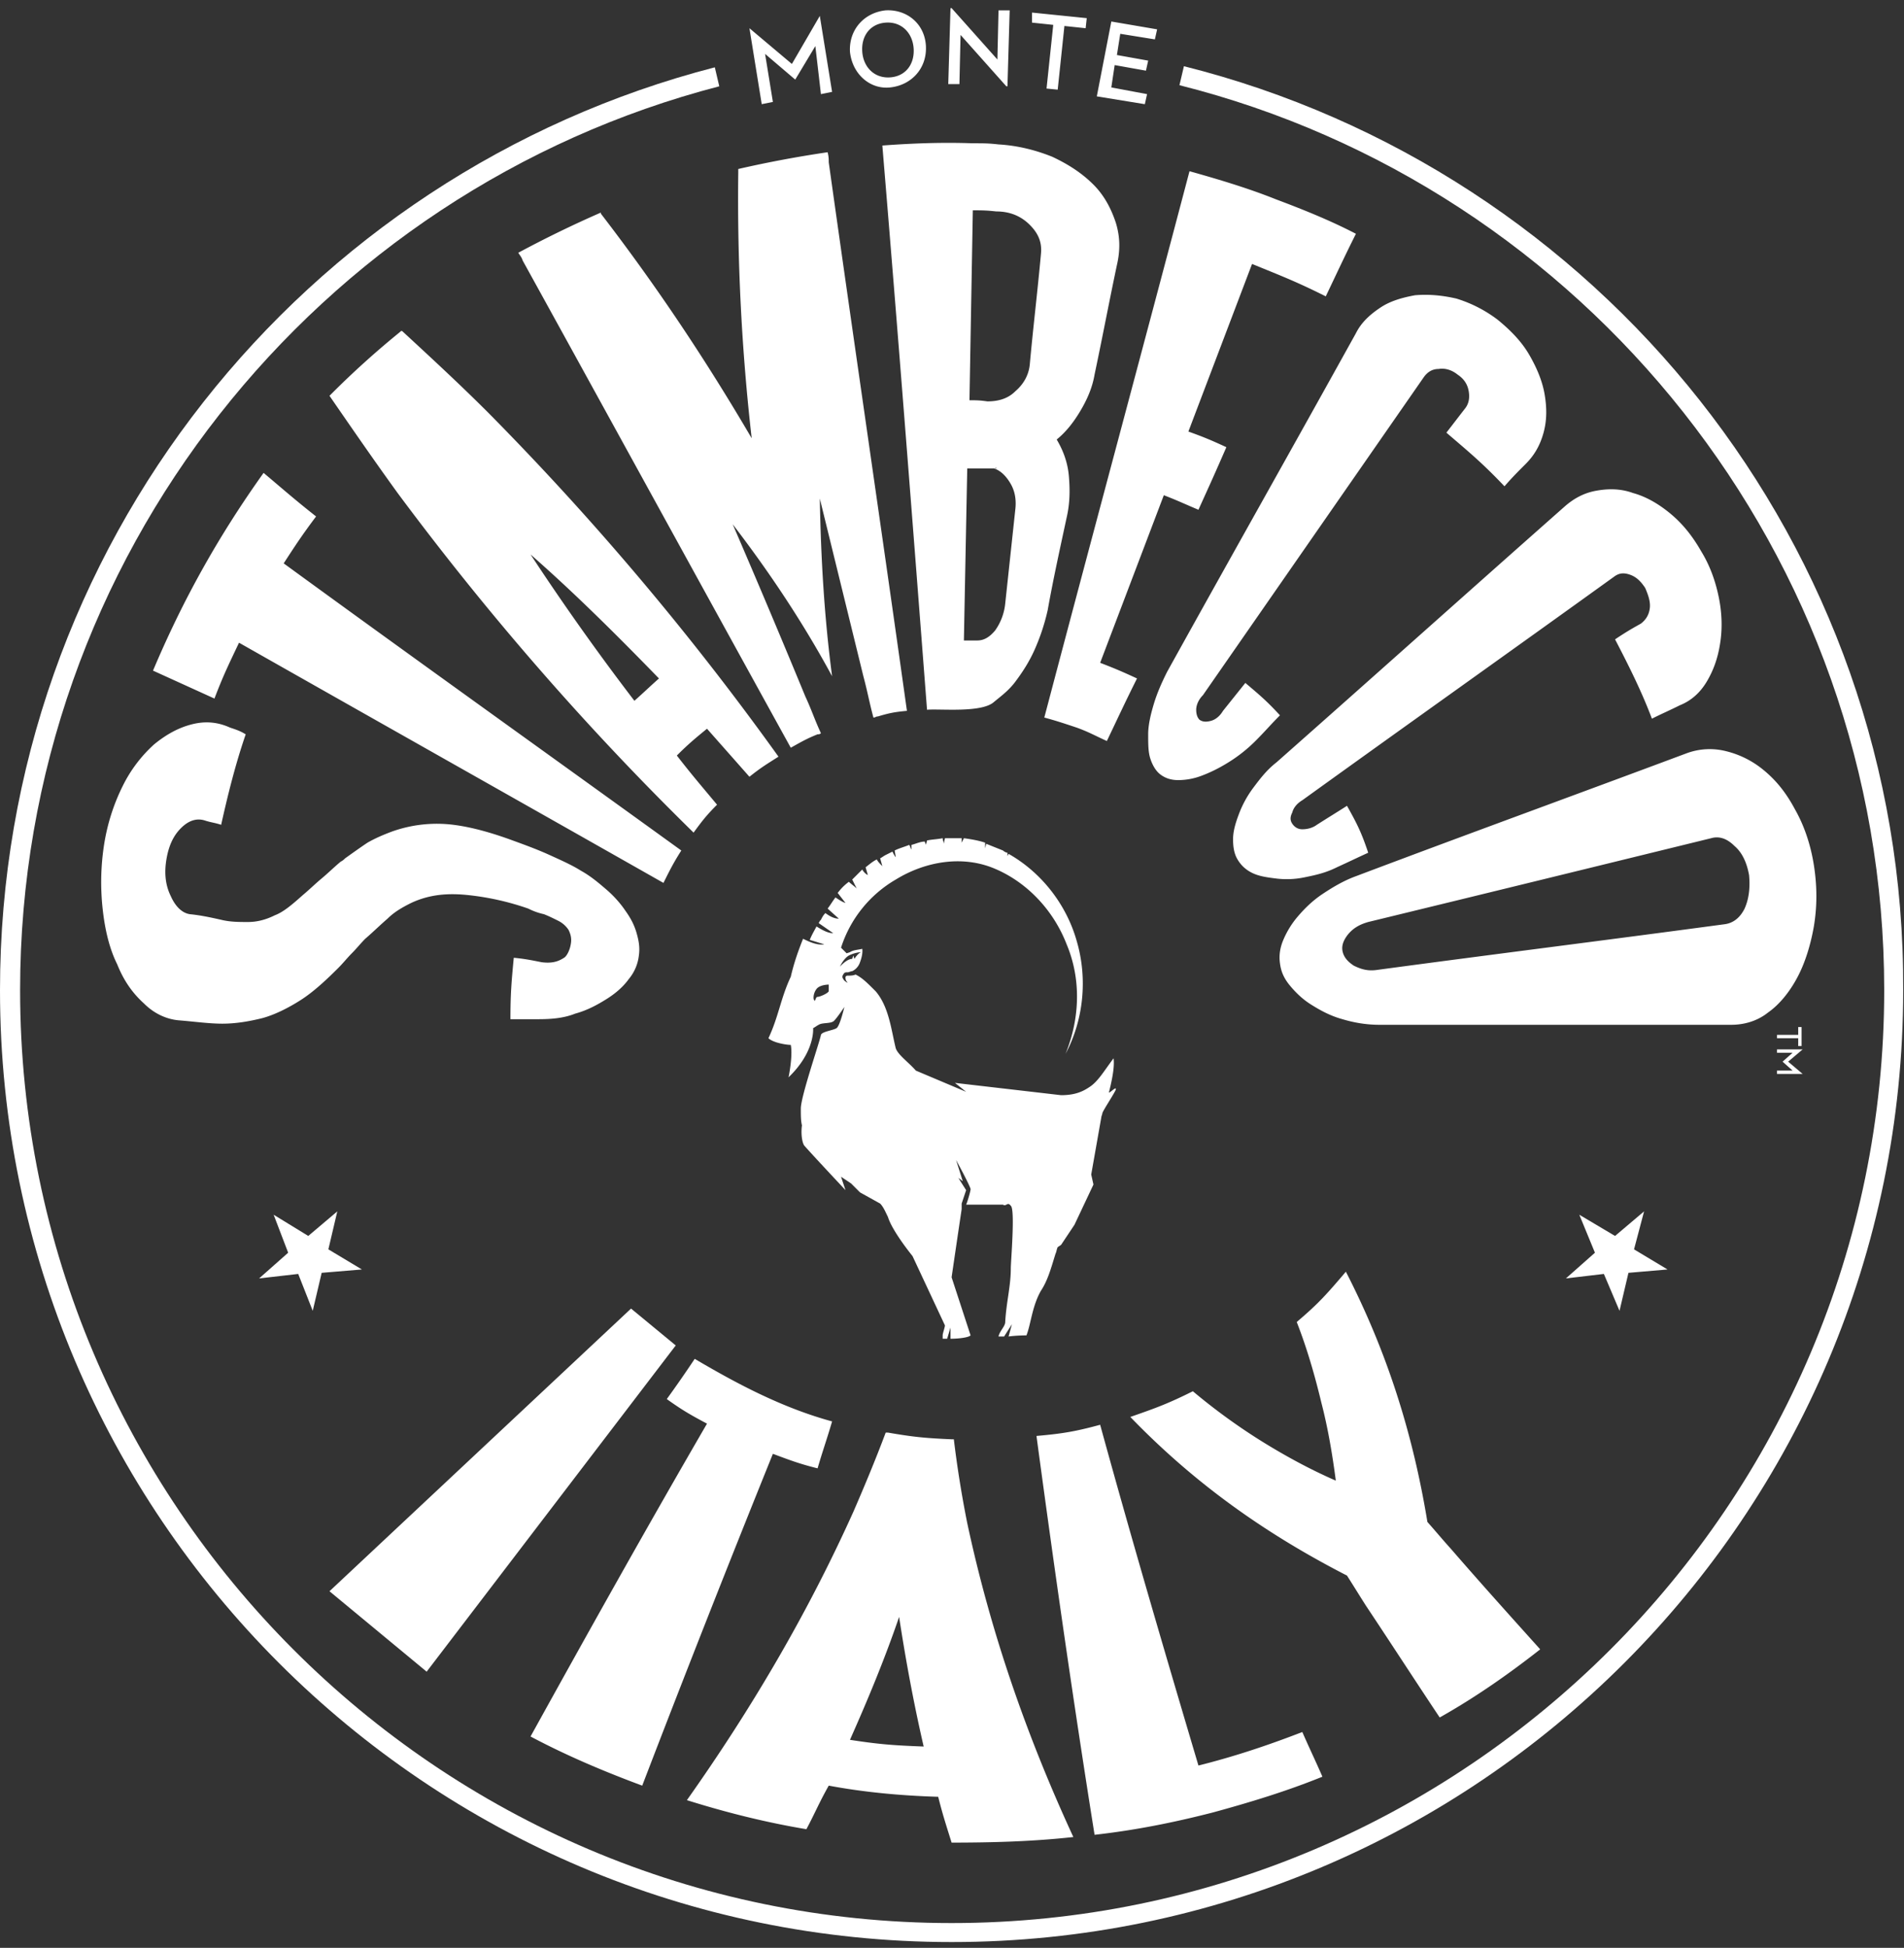 <svg width="176" height="180" viewBox="0 0 176 180" fill="none" xmlns="http://www.w3.org/2000/svg">
    <rect x="0" y="0" width="176" height="180" fill="#333333" stroke="none"/>
    <path d="m58.333 120.924 4.13 3.407-23.024 30.147-8.982-7.433 27.876-26.121zM64.217 125.57c4.027 2.375 8.157 4.543 12.7 5.782-.517 1.755-.827 2.581-1.343 4.336-1.652-.413-2.478-.723-4.13-1.342a1884.407 1884.407 0 0 0-12.079 30.663c-3.614-1.342-7.02-2.787-10.324-4.542 5.368-9.705 10.737-19.307 16.312-28.909-1.549-.826-2.271-1.238-3.717-2.271a114.903 114.903 0 0 0 2.581-3.717zM74.542 169.035c-3.717-.619-7.434-1.548-11.047-2.684 5.988-8.466 11.15-17.242 15.383-26.637 1.032-2.374 2.065-4.852 2.994-7.33h.207c2.374.413 3.51.516 5.884.619h.207c.31 2.582.723 5.163 1.239 7.744 2.168 10.118 5.472 19.616 9.808 29.011-3.717.413-7.537.516-11.254.516-.516-1.652-.825-2.581-1.238-4.233-3.407-.103-6.815-.413-10.118-1.032-.93 1.652-1.24 2.478-2.065 4.026zm4.026-8.259c2.685.413 4.027.516 6.814.619-.929-4.026-1.652-7.949-2.271-11.976-1.342 3.923-2.89 7.64-4.543 11.357zM101.695 131.662c2.891 10.53 5.988 21.061 9.085 31.489 3.304-.826 6.401-1.859 9.602-3.097.723 1.651 1.136 2.477 1.858 4.129-3.304 1.342-6.711 2.375-10.118 3.304-3.613.929-7.227 1.652-10.943 2.065-1.962-12.286-3.717-24.572-5.37-36.858 2.376-.206 3.614-.413 5.886-1.032zM122.137 129.597c-.62-2.581-1.342-5.059-2.272-7.434 1.962-1.652 2.788-2.581 4.543-4.646 3.82 7.434 6.195 14.971 7.537 23.127.826.929 1.239 1.445 2.168 2.478 2.684 3.097 5.472 6.194 8.259 9.292-2.89 2.271-5.988 4.439-9.291 6.297-2.272-3.407-4.543-6.917-6.814-10.324-.723-1.136-1.033-1.652-1.756-2.788-7.64-3.923-14.144-8.569-20.029-14.66 2.375-.826 3.51-1.239 5.782-2.375a56.054 56.054 0 0 0 6.401 4.646c2.168 1.342 4.439 2.581 6.814 3.614-.31-2.375-.723-4.853-1.342-7.227zM28.495 114.213l-3.2-1.961 1.342 3.51-2.685 2.375 3.614-.413 1.342 3.407.826-3.51 3.717-.31-3.098-1.859.826-3.51-2.684 2.271zM149.29 114.213l-3.304-1.961 1.445 3.51-2.684 2.375 3.51-.413 1.446 3.407.826-3.51 3.613-.31-3.097-1.859.929-3.51-2.684 2.271zM52.757 87.267c.104-.516 0-.93-.206-1.342a2.438 2.438 0 0 0-.93-.826c-.412-.207-.825-.413-1.342-.62a5.97 5.97 0 0 1-1.445-.516 24.733 24.733 0 0 0-5.472-1.239c-1.858-.206-3.613-.103-5.369.723-.825.413-1.548.826-2.168 1.445-.722.62-1.342 1.24-2.064 1.859-.413.413-.826.929-1.24 1.342-.412.413-.825.93-1.238 1.342-1.24 1.24-2.375 2.272-3.51 2.994-1.136.723-2.375 1.342-3.51 1.652-1.24.31-2.479.516-3.718.516-1.239 0-2.684-.206-4.026-.31-1.136-.103-2.271-.619-3.2-1.548-1.033-.93-1.859-2.065-2.478-3.614-.723-1.445-1.136-3.2-1.343-5.058a22.61 22.61 0 0 1 .104-5.885c.31-2.065.929-3.924 1.755-5.576a12.783 12.783 0 0 1 2.89-3.82c1.136-.929 2.272-1.548 3.51-1.858 1.24-.31 2.375-.206 3.511.31.62.206.93.31 1.445.62-.929 2.684-1.651 5.575-2.27 8.362-.62-.207-.93-.207-1.55-.413-.722-.206-1.445 0-2.168.723-.722.722-1.135 1.652-1.342 2.89-.206 1.24-.103 2.375.413 3.408.413.929 1.033 1.548 1.755 1.651 1.033.104 1.962.31 2.891.517.826.206 1.652.206 2.478.206.826 0 1.652-.206 2.478-.62.826-.309 1.652-1.032 2.58-1.858.62-.516 1.137-1.032 1.756-1.548.62-.517 1.136-1.033 1.755-1.549.207-.103.31-.206.413-.31.723-.516 1.446-1.032 2.065-1.445.723-.413 1.446-.723 2.271-1.032a12.351 12.351 0 0 1 5.679-.62c1.652.207 3.51.723 5.472 1.445 1.135.413 2.271.826 3.407 1.343 1.135.516 2.065.929 2.89 1.445.93.516 1.652 1.136 2.375 1.755.723.62 1.342 1.342 1.755 1.962.517.722.826 1.342 1.033 2.065.206.722.31 1.342.206 2.064a4.11 4.11 0 0 1-.929 2.169c-.516.722-1.239 1.342-2.065 1.858-.826.516-1.755 1.032-2.89 1.342-1.033.413-2.169.516-3.408.516h-2.58c0-2.374.102-3.51.309-5.678 1.032.103 1.549.207 2.581.413.826.103 1.445 0 2.065-.413.206-.103.516-.62.62-1.239zM14.144 61.972c2.788-6.607 6.092-12.492 10.222-18.273 1.961 1.651 2.89 2.477 4.852 4.026-1.239 1.652-1.858 2.581-2.994 4.336 12.183 8.88 24.469 17.655 36.754 26.534-.722 1.135-1.032 1.755-1.651 2.994-13.112-7.434-26.121-14.764-39.233-22.197-.929 1.961-1.445 2.993-2.271 5.162l-5.679-2.582zM66.282 74.362c-.929.929-1.342 1.445-2.168 2.58-9.911-9.704-18.997-20.132-27.36-31.385-2.167-2.994-4.232-5.988-6.297-8.983l.206-.206a82.238 82.238 0 0 1 6.298-5.678c.103-.104.103-.104.207-.104 2.684 2.478 5.368 4.956 7.95 7.537a263.428 263.428 0 0 1 26.843 31.8c-1.136.722-1.652 1.031-2.685 1.858-1.548-1.756-2.374-2.685-3.923-4.44-1.136.93-1.755 1.445-2.788 2.478 1.446 1.858 2.169 2.684 3.717 4.543zm-7.64-9.602c.93-.826 1.342-1.239 2.271-2.065-3.82-3.923-7.743-7.846-11.872-11.46a231.309 231.309 0 0 0 9.601 13.525zM69.483 40.498a194.917 194.917 0 0 1-1.24-24.572v-.31a106.08 106.08 0 0 1 8.26-1.548c.103.413.103.62.103.929 2.375 16.932 4.853 33.76 7.228 50.692-1.136.104-1.652.207-2.685.517-.206 0-.206.103-.413.103-.413-1.549-.516-2.272-.929-3.82l-4.026-16.416c.103 5.575.413 10.944 1.135 16.416-2.684-4.956-5.781-9.602-9.188-14.041a1043.161 1043.161 0 0 1 6.71 15.9c.62 1.341.826 2.064 1.446 3.406-.103.103-.207.103-.31.103-1.032.413-1.549.723-2.478 1.24-8.26-14.971-16.519-30.044-24.778-45.015-.103-.31-.207-.413-.413-.723a104.257 104.257 0 0 1 7.64-3.716v.103c5.162 6.71 9.705 13.525 13.938 20.752zM81.562 13.448c2.788-.206 5.575-.31 8.363-.206h.103c.93 0 1.342 0 2.271.103 1.756.103 3.407.516 4.956 1.136 1.549.723 2.788 1.548 3.82 2.58 1.033 1.033 1.652 2.272 2.065 3.511.413 1.342.413 2.581.103 3.923-.722 3.407-1.342 6.711-2.065 10.118-.206 1.24-.722 2.375-1.342 3.407-.62 1.033-1.342 1.962-2.271 2.685l.103-.104c.62 1.033 1.032 2.169 1.136 3.407.103 1.24.103 2.478-.207 3.82-.62 2.891-1.239 5.679-1.755 8.57a19.622 19.622 0 0 1-1.239 3.716c-.516 1.136-1.135 2.065-1.755 2.891-.62.826-1.342 1.342-1.962 1.858-1.135 1.033-4.955.62-6.194.723-1.342-17.448-2.684-34.793-4.13-52.138zm8.363 5.988-.31 17.552c.62 0 .93 0 1.652.103.93 0 1.858-.206 2.581-.93.723-.619 1.239-1.444 1.342-2.477.31-3.407.723-6.814 1.033-10.221.103-1.032-.207-1.858-1.033-2.684-.826-.826-1.858-1.24-3.097-1.24-.93-.103-1.342-.103-2.168-.103zm1.962 23.85H89.409c-.104 5.265-.207 10.634-.31 15.9h1.239c.62 0 1.136-.31 1.652-.93a5.17 5.17 0 0 0 .929-2.478l.93-8.672c.102-.826 0-1.652-.414-2.375-.413-.723-.93-1.239-1.549-1.445zm.206-.104-.103.104c.103 0 .103 0 .103-.104zm.516 0h-.206.206zM117.904 18.404c2.478.93 5.059 1.962 7.433 3.2-1.135 2.272-1.652 3.408-2.787 5.782-2.685-1.342-4.027-1.858-6.814-2.994l-5.885 15.487c1.445.516 2.168.826 3.51 1.445-1.032 2.375-1.549 3.51-2.581 5.782-1.239-.517-1.858-.826-3.2-1.343l-5.885 15.487c1.342.516 2.065.826 3.407 1.445-1.136 2.272-1.652 3.408-2.788 5.782-1.136-.516-1.652-.826-2.787-1.239-1.24-.413-1.859-.62-2.995-.93 4.44-16.828 8.983-33.656 13.422-50.485 2.581.723 5.369 1.549 7.95 2.581zM110.573 65.586c0 .413.104.723.31.93.31.206.62.206 1.033.102.413-.103.826-.412 1.135-.929l2.065-2.58c1.342 1.135 1.962 1.651 3.201 2.993-.929.93-1.342 1.446-2.272 2.375a13.754 13.754 0 0 1-2.477 1.962c-.826.516-1.652.929-2.478 1.239a6.117 6.117 0 0 1-2.168.412c-.723 0-1.239-.206-1.652-.516-.413-.31-.723-.826-.929-1.445-.207-.62-.207-1.342-.207-2.272 0-.826.207-1.755.516-2.787.31-1.032.723-1.962 1.239-2.994 5.782-10.428 11.667-20.855 17.448-31.283.516-1.032 1.342-1.755 2.272-2.374.929-.62 2.064-.93 3.2-1.136 1.239-.103 2.478 0 3.82.31a12.23 12.23 0 0 1 3.82 1.961c1.136.93 2.168 1.962 2.891 3.2.723 1.24 1.239 2.479 1.445 3.718.207 1.238.207 2.374-.103 3.51-.31 1.135-.826 2.065-1.652 2.89-.826.827-1.239 1.24-1.961 2.066-2.065-2.169-3.201-3.098-5.369-4.956.723-.93 1.032-1.342 1.755-2.272.31-.413.413-.929.31-1.548-.103-.62-.413-1.136-1.033-1.549-.516-.413-1.135-.62-1.755-.516-.619 0-1.032.31-1.342.723l-20.442 29.424c-.413.413-.62.93-.62 1.342zM119.453 75.084c-.207.413-.207.723 0 1.033.206.31.516.516.929.516.413 0 .929-.103 1.342-.413 1.136-.723 1.652-1.032 2.788-1.755.929 1.652 1.342 2.478 1.961 4.336-1.136.516-1.755.826-2.891 1.342-1.032.516-1.961.723-2.994.93a8 8 0 0 1-2.684.103c-.826-.104-1.549-.207-2.168-.517a3.13 3.13 0 0 1-1.342-1.239c-.31-.516-.413-1.135-.413-1.858 0-.723.206-1.445.516-2.271a9.778 9.778 0 0 1 1.342-2.478c.62-.826 1.239-1.652 2.168-2.375 8.879-7.846 17.758-15.796 26.637-23.642.826-.723 1.755-1.24 2.891-1.446 1.135-.206 2.271-.206 3.407.207 1.135.31 2.271.929 3.407 1.858 1.135.93 2.065 2.065 2.891 3.51.826 1.343 1.342 2.788 1.652 4.337.309 1.548.309 2.994.103 4.233-.207 1.342-.62 2.477-1.239 3.51-.62 1.032-1.446 1.755-2.478 2.168-1.032.516-1.549.723-2.581 1.239-.929-2.478-2.168-4.956-3.407-7.33.929-.62 1.445-.93 2.375-1.446.412-.31.722-.723.825-1.342.104-.62-.103-1.239-.413-1.962-.413-.62-.825-1.032-1.445-1.239-.619-.206-1.032-.103-1.445.207-9.602 6.917-19.204 13.731-28.805 20.649-.516.31-.826.722-.929 1.135zM155.897 69.613a6.14 6.14 0 0 1 3.614-.207 8.656 8.656 0 0 1 3.51 1.755c1.136.93 2.065 2.065 2.891 3.614.826 1.445 1.445 3.2 1.755 5.162.31 1.962.31 3.82 0 5.678-.31 1.756-.826 3.407-1.549 4.75-.722 1.342-1.651 2.477-2.684 3.2-1.032.826-2.271 1.136-3.407 1.136h-32.522c-1.238 0-2.374-.207-3.407-.516-1.135-.31-2.064-.826-2.89-1.343-.826-.516-1.446-1.135-1.962-1.755-.516-.62-.826-1.239-.929-2.065-.103-.722 0-1.445.31-2.168a8.226 8.226 0 0 1 1.342-2.168c.619-.723 1.342-1.445 2.271-2.065.929-.62 1.962-1.239 3.097-1.652 10.118-3.82 20.339-7.536 30.56-11.356zm3.511 15.796c.826-.103 1.445-.62 1.858-1.446.413-.929.516-1.961.413-3.097-.207-1.135-.62-2.065-1.342-2.684-.723-.723-1.446-.93-2.168-.723-10.531 2.581-21.062 5.162-31.696 7.743-.723.207-1.342.517-1.858 1.136-.413.516-.62 1.033-.517 1.549.104.516.413.929 1.033 1.342.619.31 1.239.516 2.065.413 10.737-1.446 21.474-2.788 32.212-4.233z" fill="#fff"/>
    <path d="m109.438 6.118-.413 1.755c37.374 9.395 65.146 43.362 65.146 83.627 0 47.492-38.716 86.208-86.208 86.208S1.858 138.992 1.858 91.5c0-40.058 27.566-73.922 64.63-83.524l-.412-1.755C28.082 16.03 0 50.513 0 91.501c0 48.523 39.439 87.962 87.963 87.962 48.525 0 87.963-39.439 87.963-87.963.207-41.09-28.185-75.78-66.488-85.382z" fill="#fff"/>
    <path d="M69.276 2.608 73.2 5.91l2.58-4.44 1.136 7.021-1.032.207-.516-4.44-1.859 3.098-2.787-2.375.722 4.44-1.032.206-1.136-7.02zM78.568 4.776c-.103-2.065 1.342-3.614 3.304-3.82 1.962-.103 3.613 1.239 3.717 3.304.103 2.064-1.343 3.613-3.304 3.82-1.859.206-3.51-1.24-3.717-3.304zm5.885-.31c-.103-1.445-1.136-2.478-2.581-2.375-1.446.104-2.272 1.24-2.168 2.685.103 1.445 1.135 2.478 2.58 2.374 1.446-.103 2.272-1.239 2.169-2.684zM88.79 3.227l-.104 4.543h-1.032L87.86.75h.103l4.233 4.748L92.3.956h1.032l-.206 7.02h-.104L88.79 3.227zM97.359 2.298l-1.962-.207v-.929l5.059.516-.103.93-1.962-.207-.62 5.885-1.032-.103.62-5.885zM102.727 1.988l4.233.723-.206.929-3.201-.516-.309 1.961 2.89.517-.206.929-2.891-.516-.31 2.064 3.304.62-.206.929-4.44-.723 1.342-6.917zM103.14 100.689c-.103.309-1.136 1.858-1.239 2.168 0 .103-.103.31-.103.413l-.929 5.265.206.929-1.755 3.717-1.239 1.859-.31.206c-.103.206-.103.413-.206.619-.413 1.343-.723 2.478-1.342 3.407-.826 1.446-.93 3.098-1.342 4.13 0 0-.93 0-1.652.103l.31-1.135-.723 1.135h-.517c.104-.516.62-.929.62-1.342.103-1.858.516-3.303.516-4.955 0-.62.413-5.472 0-5.782-.31-.413-.413.103-.722-.103h-3.408c.104-.207.413-1.239.413-1.446-.103-.413-1.342-2.684-1.342-2.684l.62 1.962-.413-.31.722 1.136-.413 1.239v.516c-.31 2.065-.929 6.298-.929 6.298l1.755 5.368c-.206.207-1.135.31-1.858.31v-1.032l-.31 1.032h-.413v-.31c0-.206.207-.722.207-.929l-2.994-6.401s-1.859-2.271-2.272-3.614c-.206-.413-.413-.929-.722-1.238l-1.859-1.033-.826-.826-.929-.619.413 1.239s-3.2-3.407-3.82-4.13c-.206-.31-.31-1.136-.206-1.859-.104-.412-.104-.929-.104-1.548 0-1.136 1.756-6.195 1.859-6.814.103-.31 1.135-.413 1.445-.62.31-.206.723-1.961.723-1.961s-.826 1.239-1.033 1.342c-.31.206-1.032.103-1.342.31-.206.103-.31.206-.516.31 0 0 .207 2.167-2.271 4.542 0 0 .413-1.962.206-2.994-.413 0-1.652-.206-2.065-.62.93-1.961 1.136-3.716 2.065-5.678.31-1.342.723-2.478 1.136-3.51.62.31 1.342.62 1.962.516l-1.343-.413c.207-.516.413-.826.62-1.239.516.31 1.032.62 1.548.62l-1.342-.93c.104-.206.104-.206.207-.31.103-.206.206-.412.413-.619.413.31.826.516 1.239.516l-1.033-.929c.31-.413.413-.62.723-1.032.31.206.62.413.93.516l-.724-.93c.31-.412.62-.722 1.033-1.031.206.206.516.412.723.619l-.413-.826.929-.93c.103.207.31.414.516.517l-.207-.723c.413-.31.62-.516 1.033-.722.103.206.31.413.516.62l-.206-.724c.206-.103.31-.206.516-.31l.62-.31c.103.207.206.414.31.517l-.104-.62c.413-.206.826-.31 1.342-.516.103.104.103.31.206.413v-.413c.413-.103.827-.31 1.24-.31 0 .104.103.207.103.31l.103-.413c.516-.103.93-.103 1.445-.206 0 .206.104.31.104.516l.103-.516h1.549v.413l.206-.413c.723.103 1.342.206 1.962.413v.516l.103-.413 1.549.62c.103.103.31.206.412.206v.31l.104-.207c3.097 1.755 5.368 4.75 6.297 8.053 1.033 3.51.62 7.33-1.032 10.428 1.342-3.304 1.445-6.917.103-10.118-1.239-3.2-3.716-5.781-6.71-7.02-2.995-1.24-6.402-.62-9.086 1.032a11.254 11.254 0 0 0-5.059 6.298l.516.516.31-.103c.31-.207.723-.207 1.136-.31 0 0 .103.413-.207 1.239-.206.62-.722.826-.722.826-.104 0-.31.103-.413.103-.207 0-.31 0-.413.207a.314.314 0 0 0 0 .413c.103.206.206.206.31.31h.103s-.207-.104-.207-.414v-.103c.103-.103.103-.103.31-.103.103 0 .413 0 .62-.103.619.31 1.032.722 1.858 1.548 1.239 1.446 1.445 3.614 1.858 5.266.207.62 1.239 1.342 1.858 2.065l4.646 1.961-1.032-.826 9.808 1.136c1.239 0 1.962-.31 2.581-.723.826-.516 1.342-1.445 2.272-2.684.103.723-.104 1.858-.413 3.097-.104.31.722-.619.619-.206zm-26.534-9.705s-.825 0-1.135.413c-.31.413-.31.929-.207 1.032.104.207.104-.31.31-.31.207 0 .93-.31 1.032-.516v-.62zm2.169-2.375.103-.31.103.31s.31-.516.62-.62c0 0-.517 0-1.136.31-.516.31-.826 1.033-.826 1.033s.62-.723 1.136-.723zM166.222 95.63v-.723h.309v1.755h-.309v-.723h-1.962v-.31h1.962zM166.635 96.972l-1.342 1.136 1.342 1.135h-2.375v-.31h1.446l-.93-.825.93-.826h-1.446v-.31h2.375z" fill="#fff"/>
</svg>
